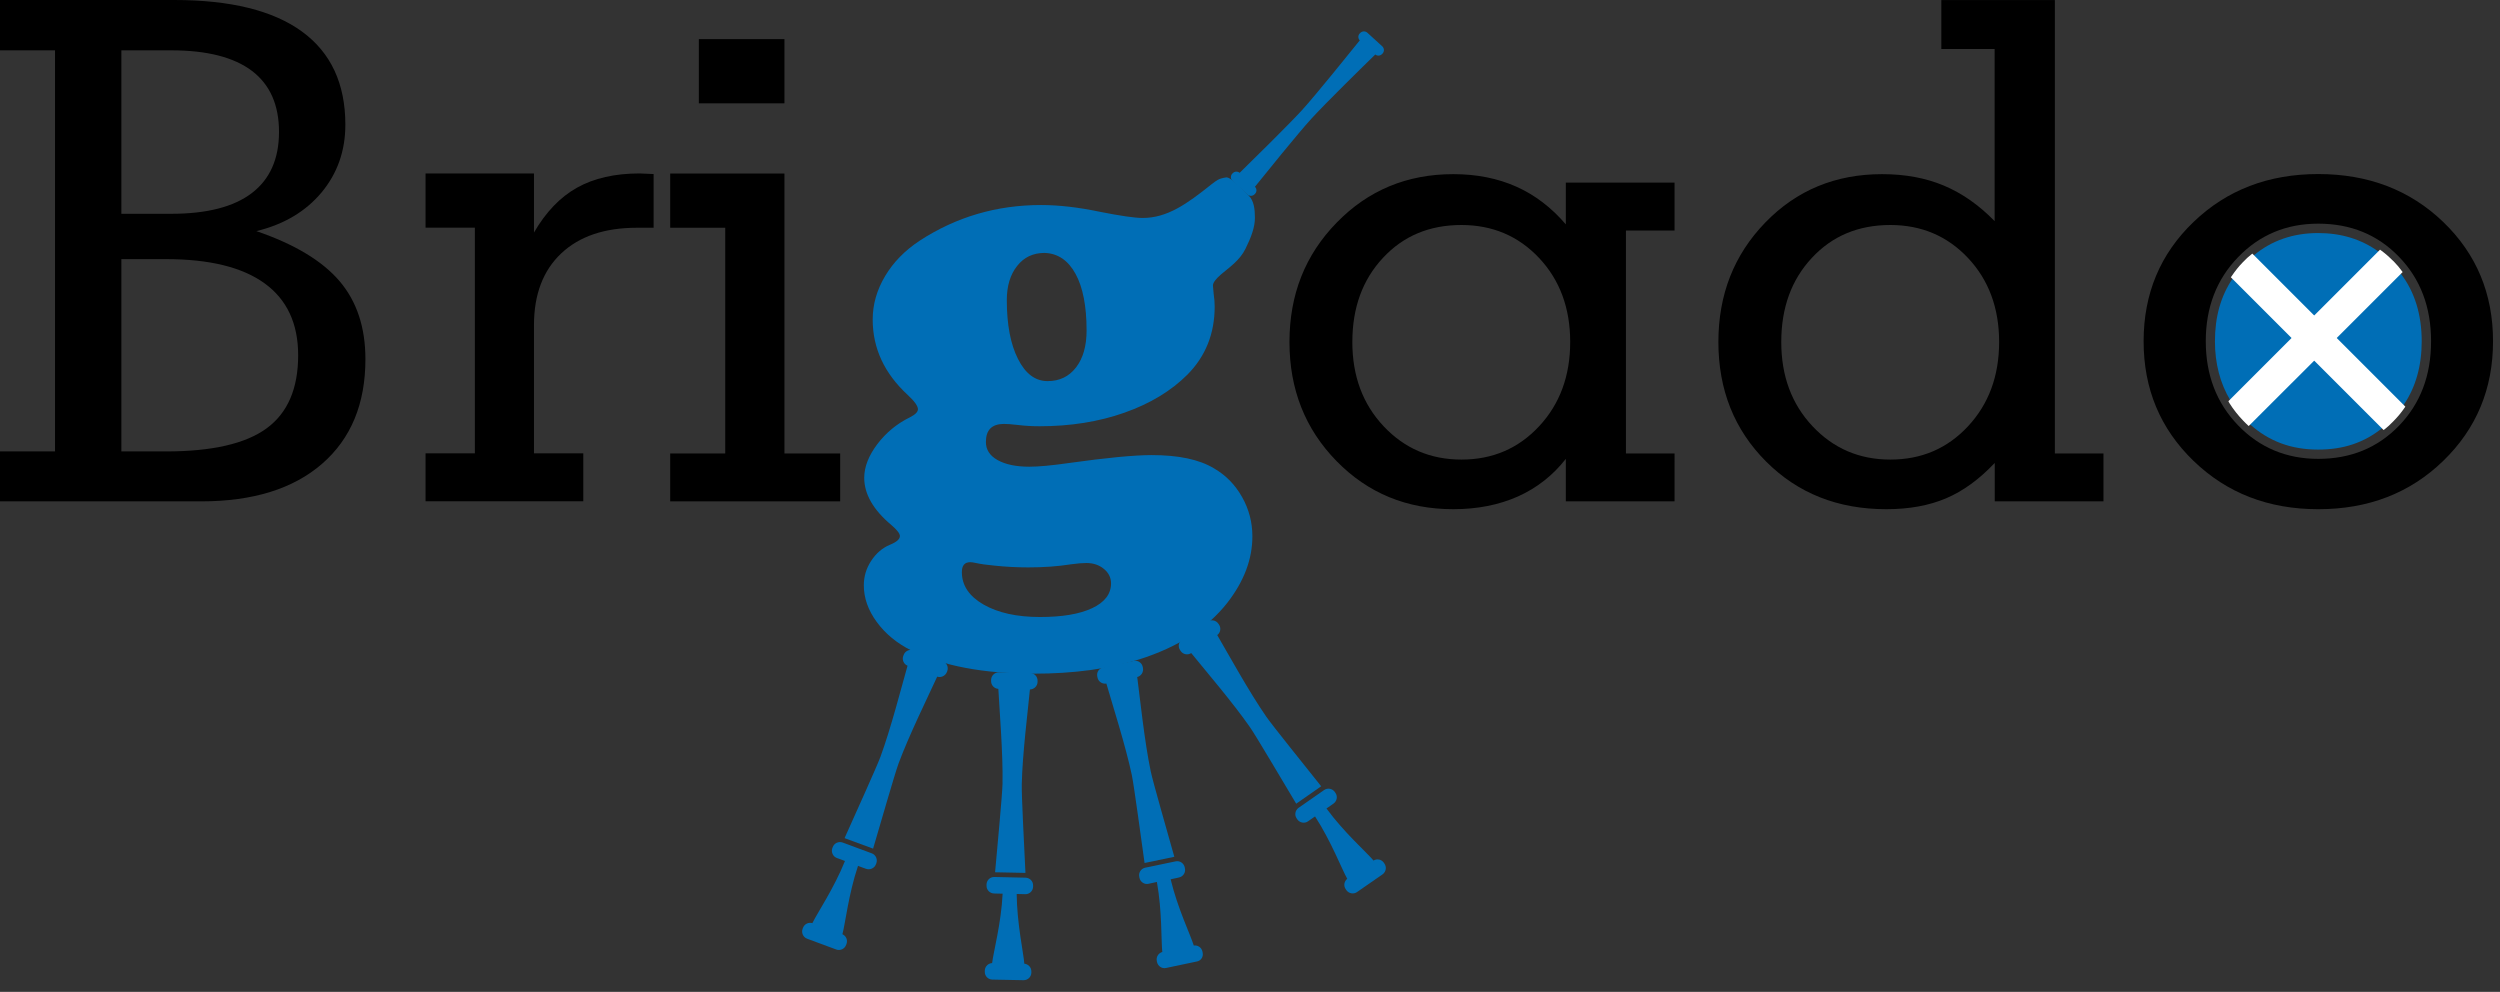 <?xml version="1.0" encoding="UTF-8" standalone="no"?><!DOCTYPE svg PUBLIC "-//W3C//DTD SVG 1.1//EN" "http://www.w3.org/Graphics/SVG/1.1/DTD/svg11.dtd"><svg width="100%" height="100%" viewBox="0 0 184 73" version="1.1" xmlns="http://www.w3.org/2000/svg" xmlns:xlink="http://www.w3.org/1999/xlink" xml:space="preserve" xmlns:serif="http://www.serif.com/" style="fill-rule:evenodd;clip-rule:evenodd;stroke-linejoin:round;stroke-miterlimit:1.414;"><rect x="0" y="0" width="184" height="73" fill="#333333" stroke="none"/><path d="M178.238,25.117c0,1.815 -0.443,3.398 -1.343,4.703c-0.015,0.038 -0.038,0.075 -0.068,0.105c-0.202,0.3 -0.442,0.6 -0.772,0.93c-0.225,0.24 -0.442,0.435 -0.645,0.592c-0.023,0.023 -0.06,0.038 -0.083,0.061c-1.335,1.079 -2.865,1.582 -4.71,1.582c-1.98,0 -3.622,-0.607 -5.017,-1.86l-0.023,-0.022c-0.12,-0.113 -0.24,-0.233 -0.367,-0.36c-0.39,-0.405 -0.713,-0.818 -0.998,-1.275c-0.022,-0.045 -0.06,-0.09 -0.075,-0.135c-0.735,-1.23 -1.117,-2.685 -1.117,-4.313c0,-1.8 0.42,-3.307 1.297,-4.62c0.023,-0.03 0.045,-0.075 0.075,-0.105c0.225,-0.337 0.495,-0.675 0.81,-0.997c0.195,-0.203 0.398,-0.39 0.608,-0.563c0.015,-0.015 0.037,-0.03 0.06,-0.037c1.32,-1.103 2.91,-1.65 4.747,-1.65c1.71,0 3.203,0.465 4.448,1.372c0.022,0.015 0.06,0.038 0.082,0.06c0.323,0.233 0.63,0.51 0.915,0.803c0.248,0.262 0.42,0.465 0.57,0.667c0.023,0.03 0.038,0.06 0.068,0.09c1.027,1.342 1.537,3.023 1.537,4.972Z" style="fill:#006eb6;fill-rule:nonzero;"/><path d="M176.835,20.025l-4.853,4.852l-1.657,1.666l-4.822,4.814l-0.023,-0.022c-0.127,-0.113 -0.248,-0.24 -0.375,-0.368c-0.398,-0.412 -0.727,-0.832 -1.02,-1.297c-0.023,-0.053 -0.06,-0.09 -0.075,-0.143l4.65,-4.65l1.665,-1.657l4.845,-4.845c0.022,0.015 0.06,0.045 0.083,0.06c0.329,0.24 0.644,0.525 0.937,0.817c0.255,0.263 0.427,0.473 0.577,0.683c0.023,0.03 0.046,0.052 0.068,0.09Z" style="fill:#fff;fill-rule:nonzero;"/><path d="M177.03,29.925c-0.015,0.045 -0.045,0.075 -0.068,0.105c-0.209,0.307 -0.457,0.615 -0.787,0.952c-0.233,0.248 -0.458,0.45 -0.66,0.608c-0.023,0.022 -0.06,0.045 -0.083,0.06l-5.107,-5.107l-6.135,-6.136c0.022,-0.03 0.052,-0.075 0.075,-0.105c0.232,-0.345 0.502,-0.69 0.825,-1.02c0.195,-0.21 0.405,-0.397 0.623,-0.57c0.014,-0.015 0.044,-0.03 0.06,-0.045l11.257,11.258Z" style="fill:#fff;fill-rule:nonzero;"/><path d="M0,36.9l0,-3.675l4.05,0l0,-29.52l-4.05,0l0,-3.705l12.81,0c4.155,0 7.29,0.772 9.42,2.325c2.123,1.552 3.188,3.832 3.188,6.855c0,1.92 -0.585,3.577 -1.748,4.98c-1.17,1.402 -2.767,2.355 -4.8,2.85c2.82,0.967 4.86,2.197 6.128,3.69c1.267,1.492 1.897,3.405 1.897,5.737c0,3.285 -1.065,5.85 -3.187,7.695c-2.123,1.845 -5.093,2.768 -8.895,2.768l-14.813,0Zm8.933,-33.195l0,12.03l3.675,0c2.617,0 4.597,-0.51 5.925,-1.523c1.335,-1.02 2.002,-2.52 2.002,-4.5c0,-1.987 -0.66,-3.48 -1.987,-4.492c-1.328,-1.005 -3.308,-1.515 -5.94,-1.515l-3.675,0Zm0,15.36l0,14.16l3.277,0c3.405,0 5.873,-0.57 7.418,-1.703c1.545,-1.132 2.317,-2.925 2.317,-5.377c0,-2.333 -0.825,-4.095 -2.467,-5.288c-1.643,-1.192 -4.065,-1.785 -7.268,-1.785l-3.277,0l0,-0.007Z" style="fill-rule:nonzero;"/><path d="M39.3,17.115c0.87,-1.5 1.92,-2.603 3.165,-3.3c1.245,-0.698 2.782,-1.05 4.612,-1.05c0.098,0 0.27,0.007 0.503,0.022c0.232,0.015 0.405,0.023 0.525,0.023l0,3.952l-1.222,0c-2.386,0 -4.245,0.63 -5.58,1.89c-1.335,1.26 -2.003,3.023 -2.003,5.288l0,9.427l3.63,0l0,3.525l-11.61,0l0,-3.525l3.63,0l0,-16.612l-3.63,0l0,-3.99l7.98,0l0,4.35Z" style="fill-rule:nonzero;"/><path d="M57.735,33.375l4.102,0l0,3.525l-12.51,0l0,-3.525l4.05,0l0,-16.613l-4.05,0l0,-3.99l8.408,0l0,20.603Zm-6.3,-25.77l0,-4.725l6.3,0l0,4.725l-6.3,0Z" style="fill-rule:nonzero;"/><path d="M119.67,33.375l3.578,0l-0.001,3.525l-8.002,0l0,-3.128c-0.952,1.215 -2.123,2.138 -3.525,2.768c-1.402,0.622 -2.985,0.937 -4.755,0.937c-3.42,0 -6.285,-1.177 -8.595,-3.54c-2.31,-2.362 -3.465,-5.28 -3.465,-8.767c0,-3.488 1.155,-6.413 3.48,-8.79c2.317,-2.378 5.175,-3.563 8.58,-3.563c1.717,0 3.262,0.308 4.642,0.923c1.373,0.615 2.588,1.545 3.638,2.775l0,-3.075l8.002,0l0,3.525l-3.577,0l0,16.41Zm-20.138,-8.205c0.001,2.505 0.766,4.568 2.303,6.202c1.538,1.636 3.443,2.453 5.73,2.453c2.287,0 4.192,-0.817 5.715,-2.453c1.522,-1.634 2.287,-3.704 2.287,-6.202c0,-2.497 -0.765,-4.56 -2.287,-6.18c-1.523,-1.62 -3.435,-2.43 -5.715,-2.43c-2.355,0 -4.275,0.803 -5.775,2.415c-1.507,1.612 -2.257,3.675 -2.257,6.195Z" style="fill-rule:nonzero;"/><path d="M146.813,3.607l-3.931,0l0,-3.6l8.356,0l0,33.368l3.577,0l0,3.525l-8.002,0l0,-2.828c-1.133,1.2 -2.325,2.07 -3.578,2.603c-1.252,0.532 -2.715,0.802 -4.402,0.802c-3.57,0 -6.518,-1.17 -8.858,-3.517c-2.333,-2.34 -3.502,-5.273 -3.502,-8.79c0,-3.488 1.147,-6.413 3.45,-8.79c2.302,-2.378 5.167,-3.563 8.602,-3.563c1.688,0 3.195,0.278 4.537,0.84c1.343,0.563 2.588,1.433 3.743,2.618l0,-12.668l0.007,0Zm-15.712,21.563c0,2.505 0.765,4.568 2.302,6.202c1.538,1.636 3.443,2.453 5.73,2.453c2.288,0 4.193,-0.817 5.715,-2.453c1.523,-1.634 2.288,-3.704 2.288,-6.202c0,-2.497 -0.765,-4.56 -2.288,-6.18c-1.522,-1.62 -3.435,-2.43 -5.715,-2.43c-2.355,0 -4.275,0.803 -5.775,2.415c-1.507,1.612 -2.257,3.675 -2.257,6.195Z" style="fill-rule:nonzero;"/><path d="M157.77,25.117c0,-3.502 1.222,-6.427 3.675,-8.782c2.452,-2.355 5.512,-3.525 9.18,-3.525c3.682,0 6.75,1.177 9.195,3.525c2.445,2.355 3.667,5.28 3.667,8.782c0,3.503 -1.222,6.435 -3.667,8.805c-2.445,2.371 -5.505,3.556 -9.195,3.556c-3.667,0 -6.728,-1.185 -9.18,-3.555c-2.453,-2.371 -3.675,-5.303 -3.675,-8.806Zm4.575,0c0,2.483 0.795,4.546 2.377,6.188c1.583,1.642 3.555,2.468 5.903,2.468c2.385,-0.001 4.365,-0.811 5.94,-2.438c1.575,-1.628 2.362,-3.698 2.362,-6.218c0,-2.52 -0.787,-4.59 -2.362,-6.217c-1.575,-1.628 -3.555,-2.438 -5.94,-2.438c-2.355,0 -4.32,0.825 -5.903,2.468c-1.59,1.642 -2.377,3.705 -2.377,6.187Z" style="fill-rule:nonzero;"/><path d="M90.248,13.057c0.337,-0.045 1.215,0.915 1.635,1.313c0.412,0.397 0.479,1.027 0.479,1.665c0,0.682 -0.27,1.418 -0.697,2.28c-0.428,0.87 -1.215,1.38 -1.815,1.897c-0.383,0.331 -0.578,0.601 -0.578,0.803c0,0.052 0.015,0.247 0.053,0.6c0.052,0.352 0.075,0.667 0.075,0.952c0,1.988 -0.668,3.653 -2.003,5.003c-1.2,1.2 -2.745,2.137 -4.642,2.805c-1.89,0.667 -3.975,0.997 -6.24,0.997c-0.548,0 -1.095,-0.03 -1.628,-0.097c-0.435,-0.052 -0.765,-0.075 -0.997,-0.075c-0.885,0 -1.328,0.442 -1.328,1.328c0,0.57 0.285,1.012 0.863,1.335c0.577,0.322 1.358,0.487 2.34,0.487c0.667,0 1.65,-0.09 2.955,-0.278c2.737,-0.382 4.755,-0.577 6.052,-0.577c1.965,0 3.495,0.322 4.575,0.975c0.87,0.502 1.553,1.2 2.063,2.1c0.51,0.9 0.765,1.868 0.765,2.903c0,1.687 -0.615,3.314 -1.853,4.904c-1.47,1.868 -3.63,3.256 -6.48,4.156c-2.234,0.697 -4.822,1.05 -7.754,1.05c-3.706,0 -6.706,-0.57 -9.008,-1.703c-1.065,-0.532 -1.92,-1.238 -2.55,-2.1c-0.638,-0.87 -0.953,-1.77 -0.953,-2.7c0,-0.653 0.18,-1.252 0.54,-1.8c0.36,-0.547 0.81,-0.945 1.365,-1.177c0.503,-0.203 0.75,-0.42 0.75,-0.653c0,-0.18 -0.21,-0.45 -0.622,-0.802c-1.335,-1.118 -2.003,-2.28 -2.003,-3.48c0,-0.803 0.323,-1.628 0.96,-2.475c0.645,-0.848 1.441,-1.508 2.393,-1.973c0.397,-0.203 0.6,-0.398 0.6,-0.6c0,-0.233 -0.248,-0.585 -0.75,-1.05c-1.718,-1.583 -2.58,-3.435 -2.58,-5.55c0,-1.117 0.307,-2.183 0.915,-3.203c0.607,-1.02 1.455,-1.882 2.542,-2.602c2.685,-1.748 5.663,-2.625 8.933,-2.625c1.297,0 2.752,0.165 4.35,0.502c1.515,0.3 2.557,0.45 3.127,0.45c1.815,0 3.255,-1.027 5.055,-2.467c0.405,-0.3 0.503,-0.428 1.095,-0.518Zm-18.832,28.32c-0.42,0 -0.623,0.24 -0.623,0.728c0,0.982 0.533,1.778 1.598,2.392c1.065,0.608 2.452,0.915 4.155,0.915c1.635,0 2.917,-0.217 3.84,-0.652c0.922,-0.435 1.387,-1.043 1.387,-1.823c0,-0.42 -0.172,-0.772 -0.525,-1.065c-0.352,-0.292 -0.787,-0.435 -1.297,-0.435c-0.27,0 -0.653,0.03 -1.148,0.098c-0.937,0.15 -1.972,0.225 -3.127,0.225c-0.848,0 -1.665,-0.045 -2.453,-0.127c-0.585,-0.053 -1.057,-0.12 -1.425,-0.203c-0.172,-0.038 -0.292,-0.053 -0.382,-0.053Zm5.46,-22.762c-0.833,0 -1.508,0.315 -2.01,0.952c-0.51,0.638 -0.765,1.478 -0.765,2.528c0,1.8 0.277,3.247 0.825,4.327c0.547,1.088 1.275,1.628 2.175,1.628c0.885,0 1.582,-0.338 2.1,-1.013c0.517,-0.675 0.772,-1.582 0.772,-2.715c0,-1.785 -0.27,-3.172 -0.81,-4.162c-0.547,-0.998 -1.305,-1.515 -2.287,-1.545Z" style="fill:#006eb6;fill-rule:nonzero;"/><path d="M101.22,4.012c0.15,0.12 0.368,0.105 0.502,-0.037l0.038,-0.038c0.135,-0.15 0.127,-0.382 -0.022,-0.525l-1.103,-1.005c-0.15,-0.135 -0.382,-0.127 -0.525,0.023l-0.037,0.037c-0.135,0.143 -0.128,0.368 0.007,0.503c-0.623,0.772 -3.24,4.027 -4.26,5.145c-0.967,1.057 -3.698,3.742 -4.582,4.605c-0.151,-0.128 -0.376,-0.113 -0.511,0.03l-0.037,0.037c-0.135,0.15 -0.128,0.383 0.022,0.525l1.103,1.005c0.15,0.135 0.382,0.128 0.525,-0.022l0.037,-0.037c0.135,-0.151 0.128,-0.375 -0.015,-0.511c0.78,-0.967 3.18,-3.945 4.148,-5.002c1.013,-1.118 3.998,-4.043 4.71,-4.733Z" style="fill:#006eb6;fill-rule:nonzero;"/><path d="M101.895,63.562l-0.045,-0.067c-0.172,-0.248 -0.502,-0.315 -0.757,-0.158c-0.51,-0.607 -2.168,-2.062 -3.465,-3.832l0.315,-0.218l0.202,-0.142c0.255,-0.18 0.323,-0.533 0.143,-0.788l-0.045,-0.067c-0.18,-0.255 -0.533,-0.323 -0.788,-0.143l-0.248,0.173l-1.379,0.96l-0.248,0.172c-0.255,0.18 -0.323,0.533 -0.142,0.788l0.044,0.067c0.181,0.255 0.533,0.323 0.788,0.143l0.203,-0.143l0.315,-0.217c1.192,1.837 1.972,3.892 2.37,4.59c-0.233,0.187 -0.285,0.517 -0.113,0.765l0.045,0.067c0.18,0.255 0.532,0.323 0.788,0.143l1.882,-1.305c0.248,-0.18 0.315,-0.532 0.135,-0.787Z" style="fill:#006eb6;fill-rule:nonzero;"/><path d="M97.238,57.87c-1.111,-1.403 -3.585,-4.463 -4.05,-5.138c-1.246,-1.792 -2.813,-4.642 -3.601,-5.992c0.248,-0.18 0.3,-0.525 0.128,-0.773l-0.045,-0.067c-0.18,-0.255 -0.533,-0.323 -0.788,-0.143l-1.882,1.305c-0.255,0.18 -0.323,0.533 -0.143,0.788l0.045,0.068c0.173,0.255 0.518,0.314 0.773,0.149c0.982,1.215 3.105,3.69 4.342,5.483c0.465,0.675 2.46,4.065 3.383,5.602l1.838,-1.282Z" style="fill:#006eb6;fill-rule:nonzero;"/><path d="M88.515,70.117l-0.015,-0.082c-0.06,-0.293 -0.338,-0.488 -0.638,-0.443c-0.232,-0.765 -1.192,-2.745 -1.702,-4.875l0.375,-0.082l0.24,-0.053c0.307,-0.067 0.502,-0.367 0.435,-0.667l-0.015,-0.083c-0.068,-0.307 -0.368,-0.502 -0.667,-0.435l-0.3,0.06l-1.643,0.345l-0.3,0.06c-0.308,0.068 -0.502,0.368 -0.435,0.668l0.015,0.082c0.067,0.308 0.367,0.503 0.667,0.435l0.24,-0.052l0.375,-0.083c0.39,2.16 0.308,4.358 0.398,5.153c-0.285,0.082 -0.465,0.367 -0.405,0.66l0.015,0.082c0.068,0.308 0.368,0.503 0.667,0.436l2.243,-0.473c0.323,-0.045 0.518,-0.345 0.45,-0.653Z" style="fill:#006eb6;fill-rule:nonzero;"/><path d="M86.43,63.06c-0.48,-1.725 -1.575,-5.505 -1.74,-6.308c-0.45,-2.137 -0.788,-5.369 -0.99,-6.922c0.292,-0.075 0.48,-0.368 0.42,-0.667l-0.015,-0.083c-0.068,-0.307 -0.368,-0.502 -0.668,-0.435l-2.242,0.472c-0.307,0.068 -0.502,0.368 -0.435,0.668l0.015,0.082c0.06,0.3 0.353,0.495 0.653,0.443c0.434,1.507 1.425,4.605 1.874,6.735c0.165,0.802 0.691,4.702 0.938,6.472l2.19,-0.457Z" style="fill:#006eb6;fill-rule:nonzero;"/><path d="M62.272,69.548l0.03,-0.075c0.105,-0.285 -0.03,-0.593 -0.3,-0.713c0.21,-0.773 0.45,-2.955 1.148,-5.032l0.36,0.134l0.233,0.083c0.292,0.105 0.622,-0.045 0.727,-0.337l0.03,-0.075c0.105,-0.293 -0.045,-0.623 -0.338,-0.728l-0.285,-0.105l-1.575,-0.585l-0.284,-0.105c-0.293,-0.105 -0.623,0.045 -0.728,0.338l-0.03,0.075c-0.105,0.292 0.045,0.622 0.338,0.727l0.232,0.083l0.36,0.135c-0.817,2.032 -2.055,3.855 -2.4,4.575c-0.285,-0.083 -0.585,0.06 -0.69,0.345l-0.03,0.075c-0.105,0.292 0.045,0.622 0.338,0.727l2.145,0.795c0.284,0.105 0.614,-0.045 0.719,-0.338Z" style="fill:#006eb6;fill-rule:nonzero;"/><path d="M64.26,62.46c0.51,-1.718 1.59,-5.498 1.875,-6.27c0.757,-2.047 2.19,-4.965 2.843,-6.39c0.284,0.097 0.599,-0.053 0.712,-0.338l0.03,-0.074c0.105,-0.293 -0.045,-0.623 -0.338,-0.728l-2.145,-0.795c-0.292,-0.105 -0.622,0.045 -0.727,0.338l-0.03,0.074c-0.105,0.285 0.037,0.608 0.315,0.72c-0.428,1.508 -1.238,4.658 -1.995,6.706c-0.285,0.772 -1.912,4.349 -2.64,5.984l2.1,0.773Z" style="fill:#006eb6;fill-rule:nonzero;"/><path d="M75.908,71.587l-0.001,-0.082c0.008,-0.3 -0.224,-0.548 -0.517,-0.578c-0.06,-0.795 -0.54,-2.94 -0.563,-5.13l0.383,0.008l0.248,0.007c0.315,0.008 0.57,-0.24 0.577,-0.555l0,-0.082c0.008,-0.315 -0.24,-0.57 -0.555,-0.578l-0.307,-0.007l-1.68,-0.038l-0.308,-0.007c-0.315,-0.008 -0.57,0.24 -0.577,0.555l0,0.082c-0.008,0.315 0.24,0.57 0.555,0.578l0.247,0.007l0.383,0.008c-0.105,2.19 -0.683,4.312 -0.773,5.107c-0.292,0.015 -0.532,0.255 -0.54,0.555l0,0.083c-0.007,0.315 0.24,0.57 0.555,0.577l2.288,0.045c0.322,0.008 0.577,-0.24 0.585,-0.555Z" style="fill:#006eb6;fill-rule:nonzero;"/><path d="M75.473,64.245c-0.083,-1.785 -0.293,-5.715 -0.27,-6.533c0.044,-2.182 0.45,-5.407 0.599,-6.967c0.308,-0.008 0.555,-0.248 0.563,-0.555l0,-0.083c0.007,-0.315 -0.24,-0.57 -0.555,-0.577l-2.287,-0.045c-0.315,-0.008 -0.57,0.24 -0.578,0.555l0,0.082c-0.007,0.308 0.233,0.563 0.533,0.578c0.082,1.56 0.352,4.807 0.307,6.982c-0.015,0.818 -0.39,4.74 -0.547,6.518l2.234,0.045Z" style="fill:#006eb6;fill-rule:nonzero;"/></svg>